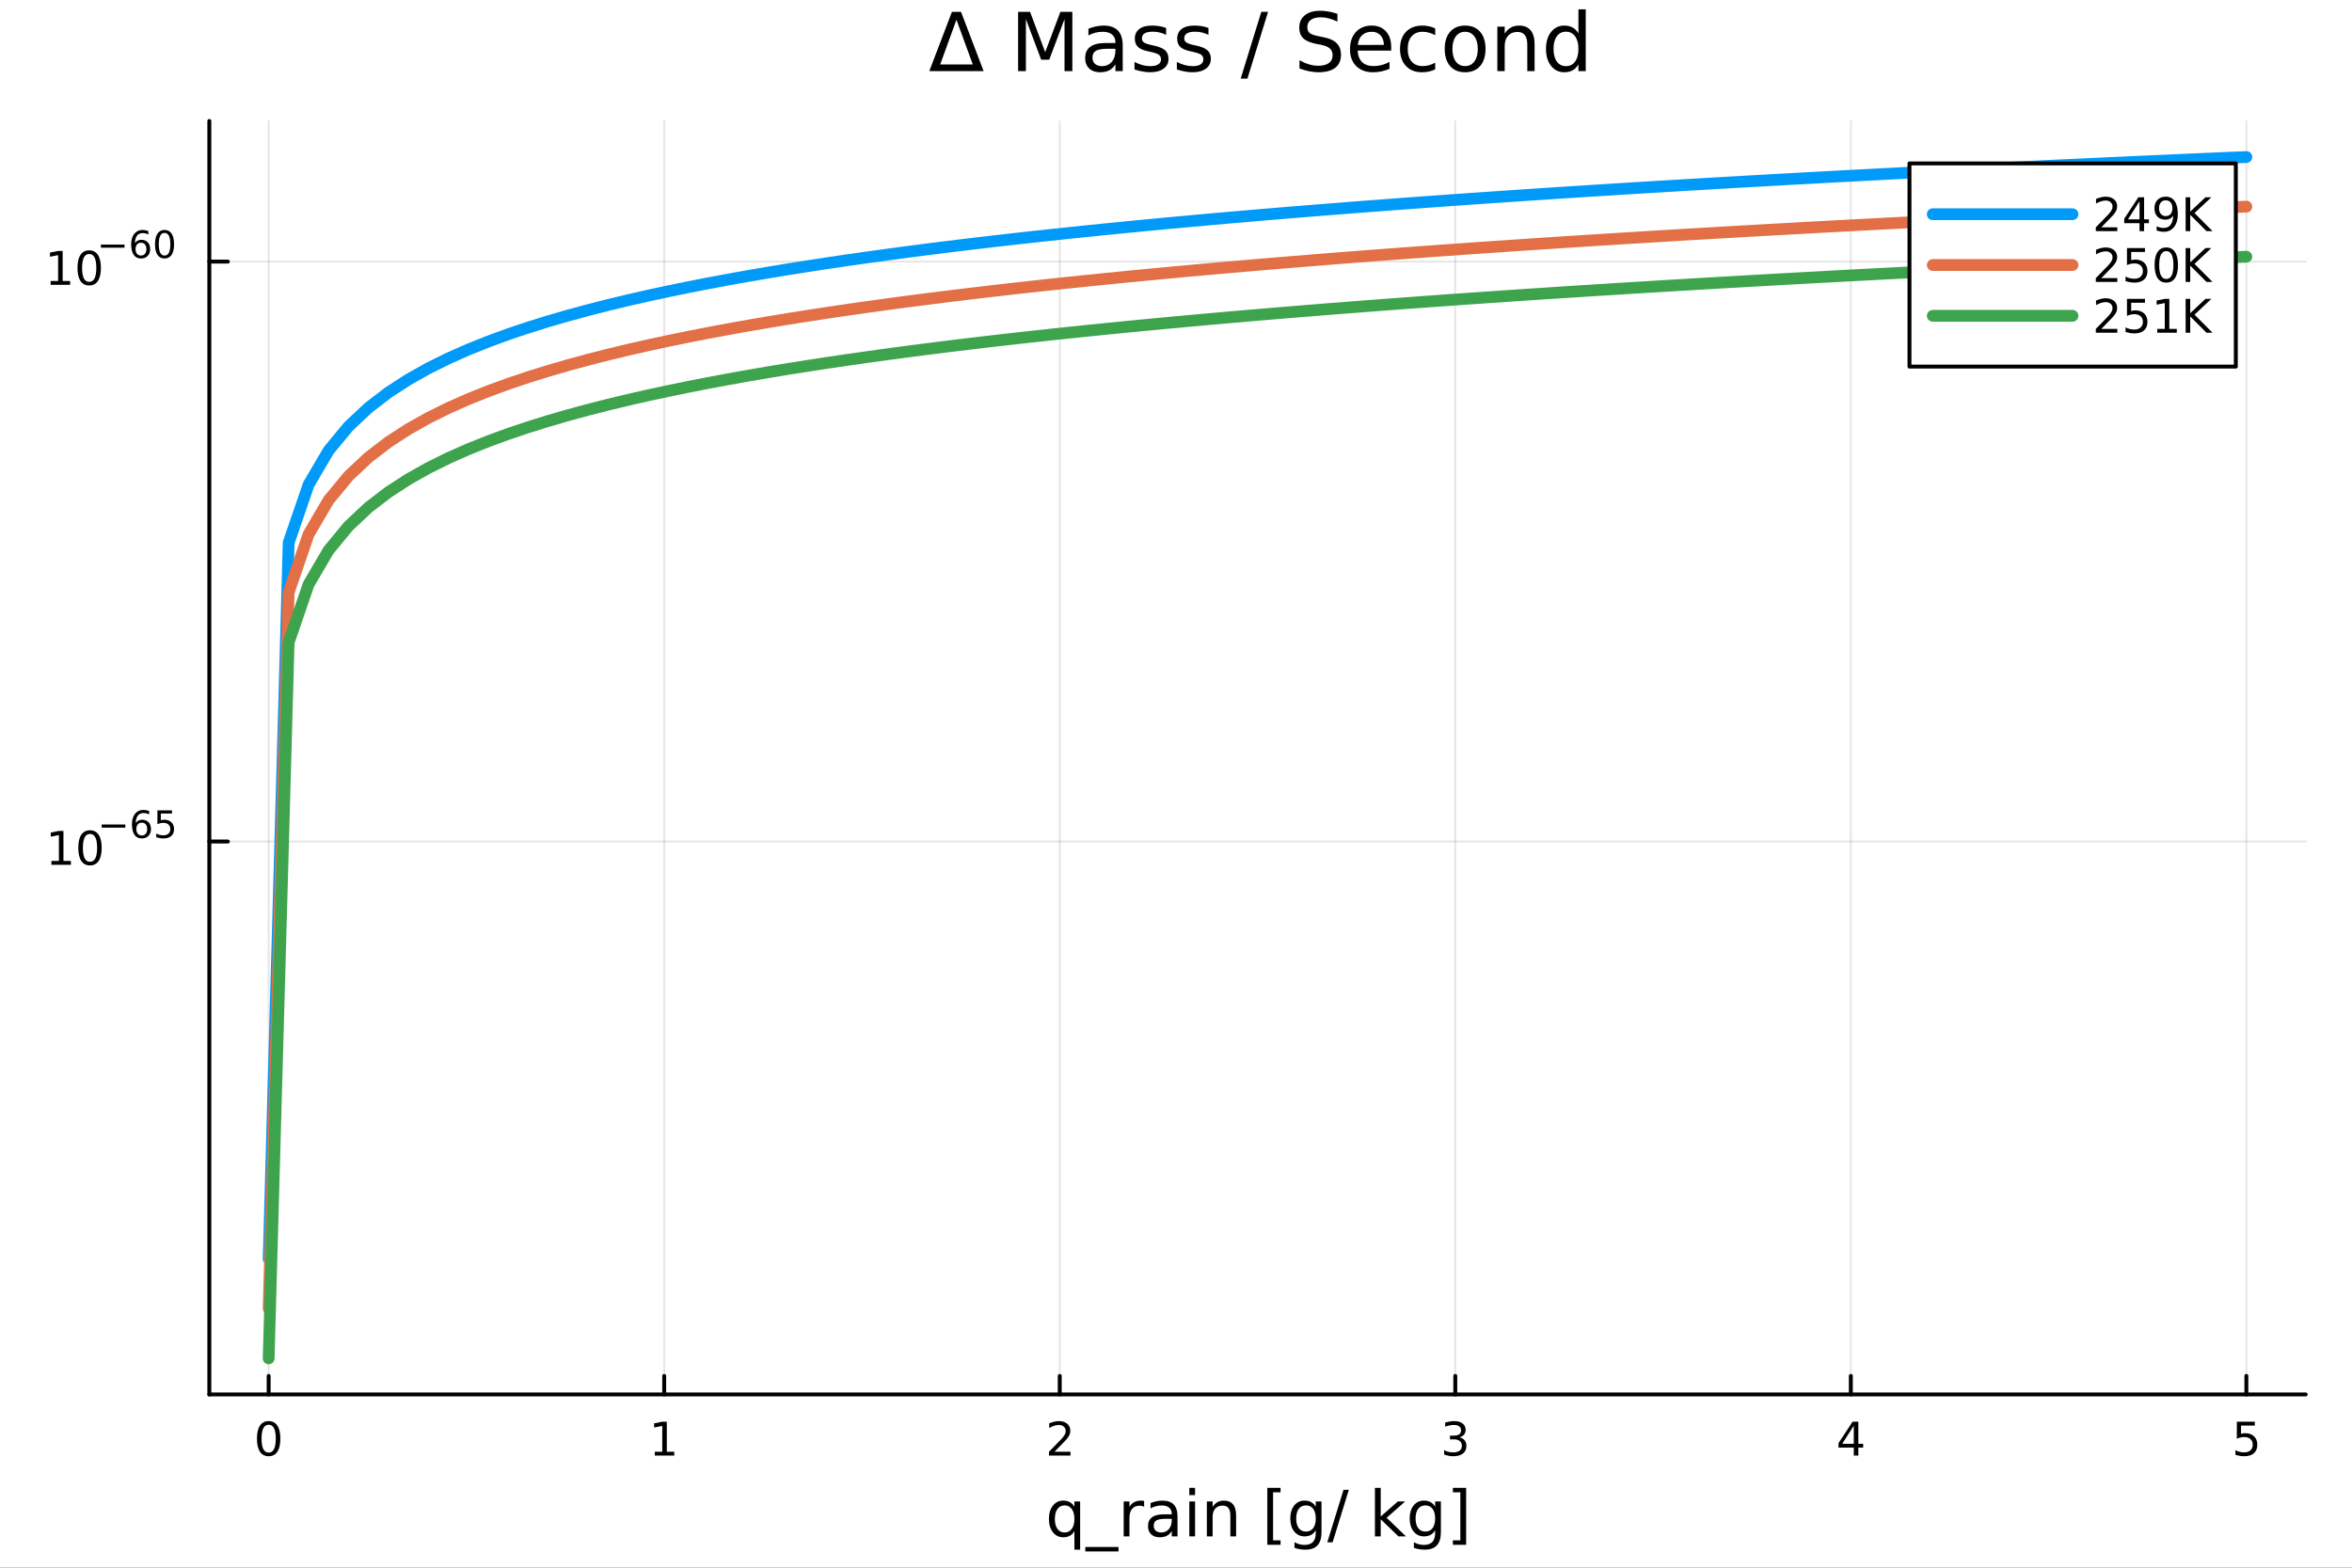 <?xml version="1.0" encoding="utf-8"?>
<svg xmlns="http://www.w3.org/2000/svg" xmlns:xlink="http://www.w3.org/1999/xlink" width="600" height="400" viewBox="0 0 2400 1600">
<rect x="0" y="0" width="2400" height="1600" fill="#333333" stroke="none"/>
<defs>
  <clipPath id="clip570">
    <rect x="0" y="0" width="2400" height="1600"/>
  </clipPath>
</defs>
<path clip-path="url(#clip570)" d="M0 1600 L2400 1600 L2400 0 L0 0  Z" fill="#ffffff" fill-rule="evenodd" fill-opacity="1"/>
<defs>
  <clipPath id="clip571">
    <rect x="480" y="0" width="1681" height="1600"/>
  </clipPath>
</defs>
<path clip-path="url(#clip570)" d="M213.607 1423.18 L2352.76 1423.18 L2352.76 123.472 L213.607 123.472  Z" fill="#ffffff" fill-rule="evenodd" fill-opacity="1"/>
<defs>
  <clipPath id="clip572">
    <rect x="213" y="123" width="2140" height="1301"/>
  </clipPath>
</defs>
<polyline clip-path="url(#clip572)" style="stroke:#000000; stroke-linecap:round; stroke-linejoin:round; stroke-width:2; stroke-opacity:0.1; fill:none" points="274.145,1423.18 274.145,123.472 "/>
<polyline clip-path="url(#clip572)" style="stroke:#000000; stroke-linecap:round; stroke-linejoin:round; stroke-width:2; stroke-opacity:0.1; fill:none" points="677.759,1423.18 677.759,123.472 "/>
<polyline clip-path="url(#clip572)" style="stroke:#000000; stroke-linecap:round; stroke-linejoin:round; stroke-width:2; stroke-opacity:0.1; fill:none" points="1081.37,1423.18 1081.37,123.472 "/>
<polyline clip-path="url(#clip572)" style="stroke:#000000; stroke-linecap:round; stroke-linejoin:round; stroke-width:2; stroke-opacity:0.1; fill:none" points="1484.99,1423.18 1484.99,123.472 "/>
<polyline clip-path="url(#clip572)" style="stroke:#000000; stroke-linecap:round; stroke-linejoin:round; stroke-width:2; stroke-opacity:0.1; fill:none" points="1888.6,1423.18 1888.6,123.472 "/>
<polyline clip-path="url(#clip572)" style="stroke:#000000; stroke-linecap:round; stroke-linejoin:round; stroke-width:2; stroke-opacity:0.1; fill:none" points="2292.21,1423.18 2292.21,123.472 "/>
<polyline clip-path="url(#clip570)" style="stroke:#000000; stroke-linecap:round; stroke-linejoin:round; stroke-width:4; stroke-opacity:1; fill:none" points="213.607,1423.18 2352.76,1423.18 "/>
<polyline clip-path="url(#clip570)" style="stroke:#000000; stroke-linecap:round; stroke-linejoin:round; stroke-width:4; stroke-opacity:1; fill:none" points="274.145,1423.18 274.145,1404.28 "/>
<polyline clip-path="url(#clip570)" style="stroke:#000000; stroke-linecap:round; stroke-linejoin:round; stroke-width:4; stroke-opacity:1; fill:none" points="677.759,1423.18 677.759,1404.28 "/>
<polyline clip-path="url(#clip570)" style="stroke:#000000; stroke-linecap:round; stroke-linejoin:round; stroke-width:4; stroke-opacity:1; fill:none" points="1081.37,1423.18 1081.37,1404.28 "/>
<polyline clip-path="url(#clip570)" style="stroke:#000000; stroke-linecap:round; stroke-linejoin:round; stroke-width:4; stroke-opacity:1; fill:none" points="1484.99,1423.18 1484.99,1404.28 "/>
<polyline clip-path="url(#clip570)" style="stroke:#000000; stroke-linecap:round; stroke-linejoin:round; stroke-width:4; stroke-opacity:1; fill:none" points="1888.6,1423.18 1888.6,1404.28 "/>
<polyline clip-path="url(#clip570)" style="stroke:#000000; stroke-linecap:round; stroke-linejoin:round; stroke-width:4; stroke-opacity:1; fill:none" points="2292.21,1423.18 2292.21,1404.28 "/>
<path clip-path="url(#clip570)" d="M274.145 1454.1 Q270.534 1454.1 268.706 1457.66 Q266.9 1461.2 266.9 1468.33 Q266.9 1475.44 268.706 1479.01 Q270.534 1482.55 274.145 1482.55 Q277.78 1482.55 279.585 1479.01 Q281.414 1475.44 281.414 1468.33 Q281.414 1461.2 279.585 1457.66 Q277.78 1454.1 274.145 1454.1 M274.145 1450.39 Q279.956 1450.39 283.011 1455 Q286.09 1459.58 286.09 1468.33 Q286.09 1477.06 283.011 1481.67 Q279.956 1486.25 274.145 1486.25 Q268.335 1486.25 265.257 1481.67 Q262.201 1477.06 262.201 1468.33 Q262.201 1459.58 265.257 1455 Q268.335 1450.39 274.145 1450.39 Z" fill="#000000" fill-rule="nonzero" fill-opacity="1" /><path clip-path="url(#clip570)" d="M668.141 1481.64 L675.78 1481.64 L675.78 1455.28 L667.47 1456.95 L667.47 1452.69 L675.734 1451.02 L680.41 1451.02 L680.41 1481.64 L688.048 1481.64 L688.048 1485.58 L668.141 1485.58 L668.141 1481.64 Z" fill="#000000" fill-rule="nonzero" fill-opacity="1" /><path clip-path="url(#clip570)" d="M1076.03 1481.64 L1092.34 1481.64 L1092.34 1485.58 L1070.4 1485.58 L1070.4 1481.64 Q1073.06 1478.89 1077.65 1474.26 Q1082.25 1469.61 1083.43 1468.27 Q1085.68 1465.74 1086.56 1464.01 Q1087.46 1462.25 1087.46 1460.56 Q1087.46 1457.8 1085.52 1456.07 Q1083.6 1454.33 1080.49 1454.33 Q1078.29 1454.33 1075.84 1455.09 Q1073.41 1455.86 1070.63 1457.41 L1070.63 1452.69 Q1073.46 1451.55 1075.91 1450.97 Q1078.36 1450.39 1080.4 1450.39 Q1085.77 1450.39 1088.97 1453.08 Q1092.16 1455.77 1092.16 1460.26 Q1092.16 1462.39 1091.35 1464.31 Q1090.56 1466.2 1088.46 1468.8 Q1087.88 1469.47 1084.78 1472.69 Q1081.67 1475.88 1076.03 1481.64 Z" fill="#000000" fill-rule="nonzero" fill-opacity="1" /><path clip-path="url(#clip570)" d="M1489.23 1466.95 Q1492.59 1467.66 1494.47 1469.93 Q1496.36 1472.2 1496.36 1475.53 Q1496.36 1480.65 1492.85 1483.45 Q1489.33 1486.25 1482.85 1486.25 Q1480.67 1486.25 1478.35 1485.81 Q1476.06 1485.39 1473.61 1484.54 L1473.61 1480.02 Q1475.55 1481.16 1477.87 1481.74 Q1480.18 1482.32 1482.71 1482.32 Q1487.1 1482.32 1489.4 1480.58 Q1491.71 1478.84 1491.71 1475.53 Q1491.71 1472.48 1489.56 1470.77 Q1487.43 1469.03 1483.61 1469.03 L1479.58 1469.03 L1479.58 1465.19 L1483.79 1465.19 Q1487.24 1465.19 1489.07 1463.82 Q1490.9 1462.43 1490.9 1459.84 Q1490.9 1457.18 1489 1455.77 Q1487.13 1454.33 1483.61 1454.33 Q1481.69 1454.33 1479.49 1454.75 Q1477.29 1455.16 1474.65 1456.04 L1474.65 1451.88 Q1477.31 1451.14 1479.63 1450.77 Q1481.97 1450.39 1484.03 1450.39 Q1489.35 1450.39 1492.45 1452.83 Q1495.55 1455.23 1495.55 1459.35 Q1495.55 1462.22 1493.91 1464.21 Q1492.27 1466.18 1489.23 1466.95 Z" fill="#000000" fill-rule="nonzero" fill-opacity="1" /><path clip-path="url(#clip570)" d="M1891.61 1455.09 L1879.8 1473.54 L1891.61 1473.54 L1891.61 1455.09 M1890.38 1451.02 L1896.26 1451.02 L1896.26 1473.54 L1901.19 1473.54 L1901.19 1477.43 L1896.26 1477.43 L1896.26 1485.58 L1891.61 1485.58 L1891.61 1477.43 L1876.01 1477.43 L1876.01 1472.92 L1890.38 1451.02 Z" fill="#000000" fill-rule="nonzero" fill-opacity="1" /><path clip-path="url(#clip570)" d="M2282.49 1451.02 L2300.85 1451.02 L2300.85 1454.96 L2286.77 1454.96 L2286.77 1463.43 Q2287.79 1463.08 2288.81 1462.92 Q2289.83 1462.73 2290.85 1462.73 Q2296.64 1462.73 2300.01 1465.9 Q2303.39 1469.08 2303.39 1474.49 Q2303.39 1480.07 2299.92 1483.17 Q2296.45 1486.25 2290.13 1486.25 Q2287.95 1486.25 2285.69 1485.88 Q2283.44 1485.51 2281.03 1484.77 L2281.03 1480.07 Q2283.12 1481.2 2285.34 1481.76 Q2287.56 1482.32 2290.04 1482.32 Q2294.04 1482.32 2296.38 1480.21 Q2298.72 1478.1 2298.72 1474.49 Q2298.72 1470.88 2296.38 1468.77 Q2294.04 1466.67 2290.04 1466.67 Q2288.16 1466.67 2286.29 1467.08 Q2284.44 1467.5 2282.49 1468.38 L2282.49 1451.02 Z" fill="#000000" fill-rule="nonzero" fill-opacity="1" /><path clip-path="url(#clip570)" d="M1076.38 1550.25 Q1076.38 1556.71 1079.02 1560.4 Q1081.69 1564.07 1086.34 1564.07 Q1090.99 1564.07 1093.66 1560.4 Q1096.33 1556.71 1096.33 1550.25 Q1096.33 1543.79 1093.66 1540.13 Q1090.99 1536.44 1086.34 1536.44 Q1081.69 1536.44 1079.02 1540.13 Q1076.38 1543.79 1076.38 1550.25 M1096.33 1562.7 Q1094.49 1565.88 1091.65 1567.44 Q1088.85 1568.97 1084.91 1568.97 Q1078.44 1568.97 1074.37 1563.81 Q1070.33 1558.65 1070.33 1550.25 Q1070.33 1541.85 1074.37 1536.69 Q1078.44 1531.54 1084.91 1531.54 Q1088.85 1531.54 1091.65 1533.1 Q1094.49 1534.62 1096.33 1537.81 L1096.33 1532.4 L1102.19 1532.4 L1102.19 1581.6 L1096.33 1581.6 L1096.33 1562.7 Z" fill="#000000" fill-rule="nonzero" fill-opacity="1" /><path clip-path="url(#clip570)" d="M1141.34 1578.87 L1141.34 1583.42 L1107.47 1583.42 L1107.47 1578.87 L1141.34 1578.87 Z" fill="#000000" fill-rule="nonzero" fill-opacity="1" /><path clip-path="url(#clip570)" d="M1167.5 1537.87 Q1166.51 1537.3 1165.34 1537.04 Q1164.19 1536.76 1162.79 1536.76 Q1157.83 1536.76 1155.15 1540 Q1152.51 1543.22 1152.51 1549.27 L1152.51 1568.04 L1146.62 1568.04 L1146.62 1532.4 L1152.51 1532.4 L1152.51 1537.93 Q1154.36 1534.69 1157.32 1533.13 Q1160.28 1531.54 1164.51 1531.54 Q1165.11 1531.54 1165.85 1531.63 Q1166.58 1531.7 1167.47 1531.85 L1167.5 1537.87 Z" fill="#000000" fill-rule="nonzero" fill-opacity="1" /><path clip-path="url(#clip570)" d="M1189.84 1550.12 Q1182.75 1550.12 1180.01 1551.75 Q1177.27 1553.37 1177.27 1557.29 Q1177.27 1560.4 1179.31 1562.25 Q1181.38 1564.07 1184.91 1564.07 Q1189.78 1564.07 1192.71 1560.63 Q1195.67 1557.16 1195.67 1551.43 L1195.67 1550.12 L1189.84 1550.12 M1201.53 1547.71 L1201.53 1568.04 L1195.67 1568.04 L1195.67 1562.63 Q1193.66 1565.88 1190.67 1567.44 Q1187.68 1568.97 1183.35 1568.97 Q1177.88 1568.97 1174.63 1565.91 Q1171.42 1562.82 1171.42 1557.67 Q1171.42 1551.65 1175.43 1548.6 Q1179.47 1545.54 1187.46 1545.54 L1195.67 1545.54 L1195.67 1544.97 Q1195.67 1540.93 1193 1538.73 Q1190.35 1536.5 1185.55 1536.5 Q1182.49 1536.5 1179.6 1537.23 Q1176.7 1537.97 1174.03 1539.43 L1174.03 1534.02 Q1177.24 1532.78 1180.26 1532.17 Q1183.29 1531.54 1186.15 1531.54 Q1193.89 1531.54 1197.71 1535.55 Q1201.53 1539.56 1201.53 1547.71 Z" fill="#000000" fill-rule="nonzero" fill-opacity="1" /><path clip-path="url(#clip570)" d="M1213.59 1532.4 L1219.45 1532.4 L1219.45 1568.04 L1213.59 1568.04 L1213.59 1532.4 M1213.59 1518.52 L1219.45 1518.52 L1219.45 1525.93 L1213.59 1525.93 L1213.59 1518.52 Z" fill="#000000" fill-rule="nonzero" fill-opacity="1" /><path clip-path="url(#clip570)" d="M1261.33 1546.53 L1261.33 1568.04 L1255.47 1568.04 L1255.47 1546.72 Q1255.47 1541.66 1253.5 1539.14 Q1251.53 1536.63 1247.58 1536.63 Q1242.84 1536.63 1240.1 1539.65 Q1237.36 1542.68 1237.36 1547.9 L1237.36 1568.04 L1231.48 1568.04 L1231.48 1532.4 L1237.36 1532.4 L1237.36 1537.93 Q1239.47 1534.72 1242.3 1533.13 Q1245.16 1531.54 1248.89 1531.54 Q1255.03 1531.54 1258.18 1535.36 Q1261.33 1539.14 1261.33 1546.53 Z" fill="#000000" fill-rule="nonzero" fill-opacity="1" /><path clip-path="url(#clip570)" d="M1293.19 1518.52 L1306.69 1518.52 L1306.69 1523.07 L1299.05 1523.07 L1299.05 1572.09 L1306.69 1572.09 L1306.69 1576.64 L1293.19 1576.64 L1293.19 1518.52 Z" fill="#000000" fill-rule="nonzero" fill-opacity="1" /><path clip-path="url(#clip570)" d="M1342.62 1549.81 Q1342.62 1543.44 1339.98 1539.94 Q1337.37 1536.44 1332.63 1536.44 Q1327.92 1536.44 1325.27 1539.94 Q1322.66 1543.44 1322.66 1549.81 Q1322.66 1556.14 1325.27 1559.64 Q1327.92 1563.14 1332.63 1563.14 Q1337.37 1563.14 1339.98 1559.64 Q1342.62 1556.14 1342.62 1549.81 M1348.48 1563.62 Q1348.48 1572.72 1344.44 1577.15 Q1340.39 1581.6 1332.05 1581.6 Q1328.97 1581.6 1326.23 1581.13 Q1323.49 1580.68 1320.91 1579.72 L1320.91 1574.03 Q1323.49 1575.43 1326.01 1576.1 Q1328.52 1576.76 1331.13 1576.76 Q1336.89 1576.76 1339.76 1573.74 Q1342.62 1570.75 1342.62 1564.67 L1342.62 1561.77 Q1340.81 1564.92 1337.97 1566.48 Q1335.14 1568.04 1331.2 1568.04 Q1324.64 1568.04 1320.63 1563.05 Q1316.62 1558.05 1316.62 1549.81 Q1316.62 1541.53 1320.63 1536.53 Q1324.64 1531.54 1331.2 1531.54 Q1335.14 1531.54 1337.97 1533.1 Q1340.81 1534.66 1342.62 1537.81 L1342.62 1532.4 L1348.48 1532.4 L1348.48 1563.62 Z" fill="#000000" fill-rule="nonzero" fill-opacity="1" /><path clip-path="url(#clip570)" d="M1370.95 1520.52 L1376.36 1520.52 L1359.81 1574.09 L1354.4 1574.09 L1370.95 1520.52 Z" fill="#000000" fill-rule="nonzero" fill-opacity="1" /><path clip-path="url(#clip570)" d="M1403 1518.52 L1408.89 1518.52 L1408.89 1547.77 L1426.36 1532.4 L1433.84 1532.4 L1414.94 1549.07 L1434.64 1568.04 L1427 1568.04 L1408.89 1550.63 L1408.89 1568.04 L1403 1568.04 L1403 1518.52 Z" fill="#000000" fill-rule="nonzero" fill-opacity="1" /><path clip-path="url(#clip570)" d="M1464.43 1549.81 Q1464.43 1543.44 1461.79 1539.94 Q1459.18 1536.44 1454.44 1536.44 Q1449.72 1536.44 1447.08 1539.94 Q1444.47 1543.44 1444.47 1549.81 Q1444.47 1556.14 1447.08 1559.64 Q1449.72 1563.14 1454.44 1563.14 Q1459.18 1563.14 1461.79 1559.64 Q1464.43 1556.14 1464.43 1549.81 M1470.29 1563.62 Q1470.29 1572.72 1466.24 1577.15 Q1462.2 1581.6 1453.86 1581.6 Q1450.77 1581.6 1448.04 1581.13 Q1445.3 1580.68 1442.72 1579.72 L1442.72 1574.03 Q1445.3 1575.43 1447.81 1576.1 Q1450.33 1576.76 1452.94 1576.76 Q1458.7 1576.76 1461.56 1573.74 Q1464.43 1570.75 1464.43 1564.67 L1464.43 1561.77 Q1462.62 1564.92 1459.78 1566.48 Q1456.95 1568.04 1453 1568.04 Q1446.45 1568.04 1442.44 1563.05 Q1438.43 1558.05 1438.43 1549.81 Q1438.43 1541.53 1442.44 1536.53 Q1446.45 1531.54 1453 1531.54 Q1456.95 1531.54 1459.78 1533.1 Q1462.62 1534.66 1464.43 1537.81 L1464.43 1532.4 L1470.29 1532.4 L1470.29 1563.62 Z" fill="#000000" fill-rule="nonzero" fill-opacity="1" /><path clip-path="url(#clip570)" d="M1496.04 1518.52 L1496.04 1576.64 L1482.54 1576.64 L1482.54 1572.09 L1490.15 1572.09 L1490.15 1523.07 L1482.54 1523.07 L1482.54 1518.52 L1496.04 1518.52 Z" fill="#000000" fill-rule="nonzero" fill-opacity="1" /><polyline clip-path="url(#clip572)" style="stroke:#000000; stroke-linecap:round; stroke-linejoin:round; stroke-width:2; stroke-opacity:0.1; fill:none" points="213.607,858.864 2352.76,858.864 "/>
<polyline clip-path="url(#clip572)" style="stroke:#000000; stroke-linecap:round; stroke-linejoin:round; stroke-width:2; stroke-opacity:0.1; fill:none" points="213.607,266.966 2352.76,266.966 "/>
<polyline clip-path="url(#clip570)" style="stroke:#000000; stroke-linecap:round; stroke-linejoin:round; stroke-width:4; stroke-opacity:1; fill:none" points="213.607,1423.18 213.607,123.472 "/>
<polyline clip-path="url(#clip570)" style="stroke:#000000; stroke-linecap:round; stroke-linejoin:round; stroke-width:4; stroke-opacity:1; fill:none" points="213.607,858.864 232.505,858.864 "/>
<polyline clip-path="url(#clip570)" style="stroke:#000000; stroke-linecap:round; stroke-linejoin:round; stroke-width:4; stroke-opacity:1; fill:none" points="213.607,266.966 232.505,266.966 "/>
<path clip-path="url(#clip570)" d="M52.472 878.656 L60.111 878.656 L60.111 852.291 L51.801 853.958 L51.801 849.698 L60.065 848.032 L64.741 848.032 L64.741 878.656 L72.379 878.656 L72.379 882.592 L52.472 882.592 L52.472 878.656 Z" fill="#000000" fill-rule="nonzero" fill-opacity="1" /><path clip-path="url(#clip570)" d="M91.824 851.11 Q88.213 851.11 86.384 854.675 Q84.579 858.217 84.579 865.346 Q84.579 872.453 86.384 876.018 Q88.213 879.559 91.824 879.559 Q95.458 879.559 97.264 876.018 Q99.092 872.453 99.092 865.346 Q99.092 858.217 97.264 854.675 Q95.458 851.11 91.824 851.11 M91.824 847.407 Q97.634 847.407 100.689 852.013 Q103.768 856.596 103.768 865.346 Q103.768 874.073 100.689 878.68 Q97.634 883.263 91.824 883.263 Q86.014 883.263 82.935 878.68 Q79.879 874.073 79.879 865.346 Q79.879 856.596 82.935 852.013 Q86.014 847.407 91.824 847.407 Z" fill="#000000" fill-rule="nonzero" fill-opacity="1" /><path clip-path="url(#clip570)" d="M103.768 841.508 L127.88 841.508 L127.88 844.705 L103.768 844.705 L103.768 841.508 Z" fill="#000000" fill-rule="nonzero" fill-opacity="1" /><path clip-path="url(#clip570)" d="M144.675 839.627 Q142.117 839.627 140.613 841.376 Q139.127 843.125 139.127 846.172 Q139.127 849.2 140.613 850.968 Q142.117 852.717 144.675 852.717 Q147.233 852.717 148.719 850.968 Q150.223 849.2 150.223 846.172 Q150.223 843.125 148.719 841.376 Q147.233 839.627 144.675 839.627 M152.217 827.722 L152.217 831.183 Q150.788 830.505 149.321 830.148 Q147.872 829.791 146.443 829.791 Q142.681 829.791 140.688 832.33 Q138.713 834.869 138.431 840.003 Q139.541 838.367 141.214 837.502 Q142.888 836.618 144.901 836.618 Q149.133 836.618 151.578 839.195 Q154.041 841.753 154.041 846.172 Q154.041 850.498 151.483 853.112 Q148.926 855.727 144.675 855.727 Q139.804 855.727 137.227 852.003 Q134.651 848.26 134.651 841.169 Q134.651 834.512 137.81 830.562 Q140.97 826.593 146.293 826.593 Q147.722 826.593 149.17 826.876 Q150.637 827.158 152.217 827.722 Z" fill="#000000" fill-rule="nonzero" fill-opacity="1" /><path clip-path="url(#clip570)" d="M160.624 827.101 L175.539 827.101 L175.539 830.299 L164.103 830.299 L164.103 837.182 Q164.931 836.9 165.759 836.768 Q166.586 836.618 167.414 836.618 Q172.116 836.618 174.862 839.195 Q177.607 841.771 177.607 846.172 Q177.607 850.705 174.786 853.225 Q171.965 855.727 166.831 855.727 Q165.063 855.727 163.22 855.426 Q161.395 855.125 159.439 854.523 L159.439 850.705 Q161.132 851.627 162.937 852.078 Q164.743 852.529 166.755 852.529 Q170.009 852.529 171.909 850.818 Q173.808 849.106 173.808 846.172 Q173.808 843.238 171.909 841.527 Q170.009 839.815 166.755 839.815 Q165.232 839.815 163.709 840.154 Q162.204 840.492 160.624 841.207 L160.624 827.101 Z" fill="#000000" fill-rule="nonzero" fill-opacity="1" /><path clip-path="url(#clip570)" d="M51.663 286.758 L59.302 286.758 L59.302 260.393 L50.992 262.059 L50.992 257.8 L59.256 256.134 L63.932 256.134 L63.932 286.758 L71.571 286.758 L71.571 290.694 L51.663 290.694 L51.663 286.758 Z" fill="#000000" fill-rule="nonzero" fill-opacity="1" /><path clip-path="url(#clip570)" d="M91.015 259.212 Q87.404 259.212 85.575 262.777 Q83.77 266.319 83.77 273.448 Q83.77 280.555 85.575 284.12 Q87.404 287.661 91.015 287.661 Q94.649 287.661 96.455 284.12 Q98.284 280.555 98.284 273.448 Q98.284 266.319 96.455 262.777 Q94.649 259.212 91.015 259.212 M91.015 255.509 Q96.825 255.509 99.881 260.115 Q102.959 264.698 102.959 273.448 Q102.959 282.175 99.881 286.782 Q96.825 291.365 91.015 291.365 Q85.205 291.365 82.126 286.782 Q79.071 282.175 79.071 273.448 Q79.071 264.698 82.126 260.115 Q85.205 255.509 91.015 255.509 Z" fill="#000000" fill-rule="nonzero" fill-opacity="1" /><path clip-path="url(#clip570)" d="M102.959 249.61 L127.071 249.61 L127.071 252.807 L102.959 252.807 L102.959 249.61 Z" fill="#000000" fill-rule="nonzero" fill-opacity="1" /><path clip-path="url(#clip570)" d="M143.866 247.729 Q141.308 247.729 139.804 249.478 Q138.318 251.227 138.318 254.274 Q138.318 257.302 139.804 259.07 Q141.308 260.819 143.866 260.819 Q146.424 260.819 147.91 259.07 Q149.415 257.302 149.415 254.274 Q149.415 251.227 147.91 249.478 Q146.424 247.729 143.866 247.729 M151.408 235.824 L151.408 239.284 Q149.979 238.607 148.512 238.25 Q147.064 237.893 145.634 237.893 Q141.873 237.893 139.879 240.432 Q137.904 242.971 137.622 248.105 Q138.732 246.469 140.406 245.604 Q142.08 244.72 144.092 244.72 Q148.324 244.72 150.769 247.297 Q153.233 249.854 153.233 254.274 Q153.233 258.6 150.675 261.214 Q148.117 263.829 143.866 263.829 Q138.995 263.829 136.418 260.105 Q133.842 256.362 133.842 249.271 Q133.842 242.613 137.002 238.664 Q140.161 234.695 145.484 234.695 Q146.913 234.695 148.361 234.977 Q149.828 235.26 151.408 235.824 Z" fill="#000000" fill-rule="nonzero" fill-opacity="1" /><path clip-path="url(#clip570)" d="M167.903 237.705 Q164.969 237.705 163.483 240.601 Q162.016 243.479 162.016 249.271 Q162.016 255.045 163.483 257.942 Q164.969 260.819 167.903 260.819 Q170.855 260.819 172.322 257.942 Q173.808 255.045 173.808 249.271 Q173.808 243.479 172.322 240.601 Q170.855 237.705 167.903 237.705 M167.903 234.695 Q172.623 234.695 175.106 238.438 Q177.607 242.162 177.607 249.271 Q177.607 256.362 175.106 260.105 Q172.623 263.829 167.903 263.829 Q163.182 263.829 160.68 260.105 Q158.198 256.362 158.198 249.271 Q158.198 242.162 160.68 238.438 Q163.182 234.695 167.903 234.695 Z" fill="#000000" fill-rule="nonzero" fill-opacity="1" /><path clip-path="url(#clip570)" d="M975.981 20.157 L959.373 65.77 L992.631 65.77 L975.981 20.157 M948.273 72.576 L971.363 12.096 L980.64 12.096 L1003.69 72.576 L948.273 72.576 Z" fill="#000000" fill-rule="nonzero" fill-opacity="1" /><path clip-path="url(#clip570)" d="M1038.89 12.096 L1051.09 12.096 L1066.52 53.253 L1082.03 12.096 L1094.23 12.096 L1094.23 72.576 L1086.25 72.576 L1086.25 19.469 L1070.65 60.95 L1062.43 60.95 L1046.83 19.469 L1046.83 72.576 L1038.89 72.576 L1038.89 12.096 Z" fill="#000000" fill-rule="nonzero" fill-opacity="1" /><path clip-path="url(#clip570)" d="M1130.77 49.769 Q1121.73 49.769 1118.25 51.835 Q1114.77 53.901 1114.77 58.884 Q1114.77 62.854 1117.36 65.203 Q1119.99 67.512 1124.49 67.512 Q1130.69 67.512 1134.41 63.137 Q1138.18 58.722 1138.18 51.43 L1138.18 49.769 L1130.77 49.769 M1145.63 46.691 L1145.63 72.576 L1138.18 72.576 L1138.18 65.689 Q1135.63 69.821 1131.82 71.806 Q1128.01 73.751 1122.5 73.751 Q1115.54 73.751 1111.4 69.862 Q1107.31 65.933 1107.31 59.37 Q1107.31 51.714 1112.42 47.825 Q1117.56 43.936 1127.73 43.936 L1138.18 43.936 L1138.18 43.207 Q1138.18 38.062 1134.78 35.267 Q1131.41 32.431 1125.3 32.431 Q1121.41 32.431 1117.72 33.363 Q1114.04 34.295 1110.63 36.158 L1110.63 29.272 Q1114.72 27.692 1118.57 26.922 Q1122.42 26.112 1126.07 26.112 Q1135.91 26.112 1140.77 31.216 Q1145.63 36.32 1145.63 46.691 Z" fill="#000000" fill-rule="nonzero" fill-opacity="1" /><path clip-path="url(#clip570)" d="M1189.91 28.543 L1189.91 35.591 Q1186.75 33.971 1183.35 33.161 Q1179.94 32.35 1176.3 32.35 Q1170.75 32.35 1167.95 34.052 Q1165.2 35.753 1165.2 39.156 Q1165.2 41.749 1167.18 43.248 Q1169.17 44.706 1175.16 46.043 L1177.72 46.61 Q1185.66 48.311 1188.98 51.43 Q1192.34 54.509 1192.34 60.059 Q1192.34 66.378 1187.32 70.064 Q1182.33 73.751 1173.58 73.751 Q1169.94 73.751 1165.97 73.022 Q1162.04 72.333 1157.66 70.915 L1157.66 63.218 Q1161.8 65.365 1165.81 66.459 Q1169.82 67.512 1173.75 67.512 Q1179.01 67.512 1181.85 65.73 Q1184.68 63.907 1184.68 60.626 Q1184.68 57.588 1182.62 55.967 Q1180.59 54.347 1173.67 52.848 L1171.07 52.24 Q1164.15 50.782 1161.07 47.785 Q1157.99 44.746 1157.99 39.48 Q1157.99 33.08 1162.53 29.596 Q1167.06 26.112 1175.41 26.112 Q1179.54 26.112 1183.19 26.72 Q1186.83 27.327 1189.91 28.543 Z" fill="#000000" fill-rule="nonzero" fill-opacity="1" /><path clip-path="url(#clip570)" d="M1233.13 28.543 L1233.13 35.591 Q1229.97 33.971 1226.57 33.161 Q1223.17 32.35 1219.52 32.35 Q1213.97 32.35 1211.18 34.052 Q1208.42 35.753 1208.42 39.156 Q1208.42 41.749 1210.41 43.248 Q1212.39 44.706 1218.39 46.043 L1220.94 46.61 Q1228.88 48.311 1232.2 51.43 Q1235.56 54.509 1235.56 60.059 Q1235.56 66.378 1230.54 70.064 Q1225.56 73.751 1216.81 73.751 Q1213.16 73.751 1209.19 73.022 Q1205.26 72.333 1200.89 70.915 L1200.89 63.218 Q1205.02 65.365 1209.03 66.459 Q1213.04 67.512 1216.97 67.512 Q1222.24 67.512 1225.07 65.73 Q1227.91 63.907 1227.91 60.626 Q1227.91 57.588 1225.84 55.967 Q1223.82 54.347 1216.89 52.848 L1214.3 52.24 Q1207.37 50.782 1204.29 47.785 Q1201.21 44.746 1201.21 39.48 Q1201.21 33.08 1205.75 29.596 Q1210.29 26.112 1218.63 26.112 Q1222.76 26.112 1226.41 26.72 Q1230.05 27.327 1233.13 28.543 Z" fill="#000000" fill-rule="nonzero" fill-opacity="1" /><path clip-path="url(#clip570)" d="M1287.05 12.096 L1293.94 12.096 L1272.87 80.273 L1265.99 80.273 L1287.05 12.096 Z" fill="#000000" fill-rule="nonzero" fill-opacity="1" /><path clip-path="url(#clip570)" d="M1364.71 14.081 L1364.71 22.061 Q1360.05 19.833 1355.92 18.739 Q1351.78 17.646 1347.94 17.646 Q1341.25 17.646 1337.61 20.238 Q1334 22.831 1334 27.611 Q1334 31.621 1336.39 33.687 Q1338.82 35.713 1345.55 36.969 L1350.49 37.981 Q1359.64 39.723 1363.98 44.139 Q1368.35 48.514 1368.35 55.886 Q1368.35 64.677 1362.44 69.214 Q1356.56 73.751 1345.18 73.751 Q1340.89 73.751 1336.03 72.778 Q1331.21 71.806 1326.02 69.902 L1326.02 61.477 Q1331 64.272 1335.78 65.689 Q1340.56 67.107 1345.18 67.107 Q1352.19 67.107 1356 64.353 Q1359.8 61.598 1359.8 56.494 Q1359.8 52.038 1357.05 49.526 Q1354.34 47.015 1348.1 45.759 L1343.11 44.787 Q1333.96 42.964 1329.87 39.075 Q1325.78 35.186 1325.78 28.259 Q1325.78 20.238 1331.41 15.62 Q1337.08 11.002 1347 11.002 Q1351.26 11.002 1355.67 11.772 Q1360.09 12.542 1364.71 14.081 Z" fill="#000000" fill-rule="nonzero" fill-opacity="1" /><path clip-path="url(#clip570)" d="M1419.6 48.028 L1419.6 51.673 L1385.33 51.673 Q1385.81 59.37 1389.94 63.421 Q1394.12 67.431 1401.53 67.431 Q1405.82 67.431 1409.83 66.378 Q1413.88 65.325 1417.85 63.218 L1417.85 70.267 Q1413.84 71.968 1409.63 72.86 Q1405.42 73.751 1401.08 73.751 Q1390.23 73.751 1383.87 67.431 Q1377.55 61.112 1377.55 50.337 Q1377.55 39.197 1383.54 32.675 Q1389.58 26.112 1399.79 26.112 Q1408.94 26.112 1414.25 32.026 Q1419.6 37.9 1419.6 48.028 M1412.14 45.84 Q1412.06 39.723 1408.7 36.077 Q1405.38 32.431 1399.87 32.431 Q1393.63 32.431 1389.86 35.956 Q1386.14 39.48 1385.57 45.88 L1412.14 45.84 Z" fill="#000000" fill-rule="nonzero" fill-opacity="1" /><path clip-path="url(#clip570)" d="M1464.48 28.948 L1464.48 35.915 Q1461.32 34.173 1458.12 33.323 Q1454.96 32.431 1451.72 32.431 Q1444.47 32.431 1440.46 37.05 Q1436.45 41.627 1436.45 49.931 Q1436.45 58.236 1440.46 62.854 Q1444.47 67.431 1451.72 67.431 Q1454.96 67.431 1458.12 66.581 Q1461.32 65.689 1464.48 63.948 L1464.48 70.834 Q1461.36 72.292 1458 73.022 Q1454.68 73.751 1450.91 73.751 Q1440.66 73.751 1434.62 67.31 Q1428.59 60.869 1428.59 49.931 Q1428.59 38.832 1434.67 32.472 Q1440.78 26.112 1451.4 26.112 Q1454.84 26.112 1458.12 26.841 Q1461.4 27.53 1464.48 28.948 Z" fill="#000000" fill-rule="nonzero" fill-opacity="1" /><path clip-path="url(#clip570)" d="M1495.02 32.431 Q1489.03 32.431 1485.54 37.131 Q1482.06 41.789 1482.06 49.931 Q1482.06 58.074 1485.5 62.773 Q1488.99 67.431 1495.02 67.431 Q1500.98 67.431 1504.46 62.732 Q1507.95 58.033 1507.95 49.931 Q1507.95 41.87 1504.46 37.171 Q1500.98 32.431 1495.02 32.431 M1495.02 26.112 Q1504.75 26.112 1510.3 32.431 Q1515.85 38.751 1515.85 49.931 Q1515.85 61.071 1510.3 67.431 Q1504.75 73.751 1495.02 73.751 Q1485.26 73.751 1479.71 67.431 Q1474.2 61.071 1474.2 49.931 Q1474.2 38.751 1479.71 32.431 Q1485.26 26.112 1495.02 26.112 Z" fill="#000000" fill-rule="nonzero" fill-opacity="1" /><path clip-path="url(#clip570)" d="M1565.91 45.192 L1565.91 72.576 L1558.46 72.576 L1558.46 45.435 Q1558.46 38.994 1555.95 35.794 Q1553.44 32.594 1548.41 32.594 Q1542.38 32.594 1538.9 36.442 Q1535.41 40.29 1535.41 46.934 L1535.41 72.576 L1527.92 72.576 L1527.92 27.206 L1535.41 27.206 L1535.41 34.254 Q1538.08 30.163 1541.69 28.138 Q1545.34 26.112 1550.08 26.112 Q1557.89 26.112 1561.9 30.973 Q1565.91 35.794 1565.91 45.192 Z" fill="#000000" fill-rule="nonzero" fill-opacity="1" /><path clip-path="url(#clip570)" d="M1610.64 34.092 L1610.64 9.544 L1618.09 9.544 L1618.09 72.576 L1610.64 72.576 L1610.64 65.77 Q1608.29 69.821 1604.68 71.806 Q1601.12 73.751 1596.09 73.751 Q1587.87 73.751 1582.69 67.188 Q1577.54 60.626 1577.54 49.931 Q1577.54 39.237 1582.69 32.675 Q1587.87 26.112 1596.09 26.112 Q1601.12 26.112 1604.68 28.097 Q1608.29 30.041 1610.64 34.092 M1585.24 49.931 Q1585.24 58.155 1588.6 62.854 Q1592 67.512 1597.92 67.512 Q1603.83 67.512 1607.23 62.854 Q1610.64 58.155 1610.64 49.931 Q1610.64 41.708 1607.23 37.05 Q1603.83 32.35 1597.92 32.35 Q1592 32.35 1588.6 37.05 Q1585.24 41.708 1585.24 49.931 Z" fill="#000000" fill-rule="nonzero" fill-opacity="1" /><polyline clip-path="url(#clip572)" style="stroke:#009af9; stroke-linecap:round; stroke-linejoin:round; stroke-width:12; stroke-opacity:1; fill:none" points="274.149,1284.66 294.534,553.977 314.918,494.593 335.303,459.853 355.687,435.204 376.072,416.084 396.456,400.462 416.841,387.254 437.225,375.813 457.61,365.721 477.994,356.693 498.379,348.526 518.763,341.071 539.148,334.212 559.532,327.862 579.917,321.951 600.301,316.421 620.686,311.226 641.07,306.329 661.455,301.696 681.839,297.301 702.224,293.12 722.608,289.134 742.993,285.325 763.377,281.679 783.762,278.181 804.146,274.82 824.531,271.586 844.915,268.47 865.3,265.463 885.684,262.558 906.069,259.749 926.453,257.028 946.838,254.392 967.222,251.834 987.607,249.35 1007.99,246.936 1028.38,244.588 1048.76,242.303 1069.14,240.078 1089.53,237.908 1109.91,235.792 1130.3,233.728 1150.68,231.711 1171.07,229.741 1191.45,227.816 1211.84,225.933 1232.22,224.09 1252.6,222.286 1272.99,220.519 1293.37,218.788 1313.76,217.091 1334.14,215.427 1354.53,213.795 1374.91,212.194 1395.3,210.621 1415.68,209.077 1436.07,207.561 1456.45,206.071 1476.83,204.606 1497.22,203.166 1517.6,201.749 1537.99,200.356 1558.37,198.985 1578.76,197.636 1599.14,196.307 1619.53,194.999 1639.91,193.71 1660.29,192.441 1680.68,191.19 1701.06,189.957 1721.45,188.742 1741.83,187.543 1762.22,186.361 1782.6,185.196 1802.99,184.045 1823.37,182.91 1843.76,181.79 1864.14,180.685 1884.52,179.593 1904.91,178.515 1925.29,177.451 1945.68,176.4 1966.06,175.361 1986.45,174.335 2006.83,173.321 2027.22,172.319 2047.6,171.328 2067.98,170.349 2088.37,169.38 2108.75,168.423 2129.14,167.476 2149.52,166.54 2169.91,165.613 2190.29,164.697 2210.68,163.79 2231.06,162.893 2251.44,162.005 2271.83,161.126 2292.21,160.256 "/>
<polyline clip-path="url(#clip572)" style="stroke:#e26f46; stroke-linecap:round; stroke-linejoin:round; stroke-width:12; stroke-opacity:1; fill:none" points="274.149,1335.29 294.534,604.612 314.918,545.227 335.303,510.488 355.687,485.839 376.072,466.719 396.456,451.097 416.841,437.889 437.225,426.448 457.61,416.356 477.994,407.328 498.379,399.161 518.763,391.706 539.148,384.847 559.532,378.497 579.917,372.586 600.301,367.056 620.686,361.861 641.07,356.964 661.455,352.331 681.839,347.936 702.224,343.755 722.608,339.769 742.993,335.96 763.377,332.314 783.762,328.816 804.146,325.455 824.531,322.221 844.915,319.105 865.3,316.098 885.684,313.193 906.069,310.384 926.453,307.663 946.838,305.027 967.222,302.469 987.607,299.985 1007.99,297.571 1028.38,295.223 1048.76,292.938 1069.14,290.713 1089.53,288.543 1109.91,286.427 1130.3,284.363 1150.68,282.346 1171.07,280.376 1191.45,278.451 1211.84,276.568 1232.22,274.725 1252.6,272.921 1272.99,271.154 1293.37,269.423 1313.76,267.726 1334.14,266.062 1354.53,264.43 1374.91,262.829 1395.3,261.256 1415.68,259.712 1436.07,258.196 1456.45,256.706 1476.83,255.241 1497.22,253.801 1517.6,252.384 1537.99,250.991 1558.37,249.62 1578.76,248.271 1599.14,246.942 1619.53,245.634 1639.91,244.345 1660.29,243.076 1680.68,241.825 1701.06,240.592 1721.45,239.377 1741.83,238.178 1762.22,236.996 1782.6,235.831 1802.99,234.68 1823.37,233.545 1843.76,232.425 1864.14,231.32 1884.52,230.228 1904.91,229.15 1925.29,228.086 1945.68,227.035 1966.06,225.996 1986.45,224.97 2006.83,223.956 2027.22,222.954 2047.6,221.963 2067.98,220.984 2088.37,220.015 2108.75,219.058 2129.14,218.111 2149.52,217.175 2169.91,216.248 2190.29,215.332 2210.68,214.425 2231.06,213.528 2251.44,212.64 2271.83,211.761 2292.21,210.891 "/>
<polyline clip-path="url(#clip572)" style="stroke:#3da44d; stroke-linecap:round; stroke-linejoin:round; stroke-width:12; stroke-opacity:1; fill:none" points="274.149,1386.4 294.534,655.713 314.918,596.329 335.303,561.589 355.687,536.94 376.072,517.821 396.456,502.199 416.841,488.991 437.225,477.549 457.61,467.457 477.994,458.429 498.379,450.263 518.763,442.807 539.148,435.949 559.532,429.599 579.917,423.687 600.301,418.157 620.686,412.962 641.07,408.065 661.455,403.432 681.839,399.037 702.224,394.856 722.608,390.87 742.993,387.061 763.377,383.415 783.762,379.917 804.146,376.556 824.531,373.322 844.915,370.206 865.3,367.199 885.684,364.295 906.069,361.485 926.453,358.765 946.838,356.128 967.222,353.57 987.607,351.086 1007.99,348.672 1028.38,346.325 1048.76,344.04 1069.14,341.814 1089.53,339.644 1109.91,337.529 1130.3,335.464 1150.68,333.448 1171.07,331.478 1191.45,329.552 1211.84,327.669 1232.22,325.826 1252.6,324.022 1272.99,322.255 1293.37,320.524 1313.76,318.827 1334.14,317.164 1354.53,315.531 1374.91,313.93 1395.3,312.358 1415.68,310.814 1436.07,309.297 1456.45,307.807 1476.83,306.342 1497.22,304.902 1517.6,303.486 1537.99,302.092 1558.37,300.721 1578.76,299.372 1599.14,298.043 1619.53,296.735 1639.91,295.447 1660.29,294.177 1680.68,292.926 1701.06,291.693 1721.45,290.478 1741.83,289.28 1762.22,288.098 1782.6,286.932 1802.99,285.782 1823.37,284.647 1843.76,283.527 1864.14,282.421 1884.52,281.329 1904.91,280.252 1925.29,279.187 1945.68,278.136 1966.06,277.097 1986.45,276.071 2006.83,275.057 2027.22,274.055 2047.6,273.064 2067.98,272.085 2088.37,271.117 2108.75,270.159 2129.14,269.212 2149.52,268.276 2169.91,267.35 2190.29,266.433 2210.68,265.526 2231.06,264.629 2251.44,263.741 2271.83,262.862 2292.21,261.993 "/>
<path clip-path="url(#clip570)" d="M1948.44 374.156 L2281.45 374.156 L2281.45 166.796 L1948.44 166.796  Z" fill="#ffffff" fill-rule="evenodd" fill-opacity="1"/>
<polyline clip-path="url(#clip570)" style="stroke:#000000; stroke-linecap:round; stroke-linejoin:round; stroke-width:4; stroke-opacity:1; fill:none" points="1948.44,374.156 2281.45,374.156 2281.45,166.796 1948.44,166.796 1948.44,374.156 "/>
<polyline clip-path="url(#clip570)" style="stroke:#009af9; stroke-linecap:round; stroke-linejoin:round; stroke-width:12; stroke-opacity:1; fill:none" points="1972.21,218.636 2114.82,218.636 "/>
<path clip-path="url(#clip570)" d="M2144.21 231.981 L2160.53 231.981 L2160.53 235.916 L2138.59 235.916 L2138.59 231.981 Q2141.25 229.226 2145.83 224.596 Q2150.44 219.944 2151.62 218.601 Q2153.86 216.078 2154.74 214.342 Q2155.65 212.583 2155.65 210.893 Q2155.65 208.138 2153.7 206.402 Q2151.78 204.666 2148.68 204.666 Q2146.48 204.666 2144.03 205.43 Q2141.6 206.194 2138.82 207.745 L2138.82 203.022 Q2141.64 201.888 2144.1 201.309 Q2146.55 200.731 2148.59 200.731 Q2153.96 200.731 2157.15 203.416 Q2160.35 206.101 2160.35 210.592 Q2160.35 212.721 2159.54 214.643 Q2158.75 216.541 2156.64 219.133 Q2156.06 219.805 2152.96 223.022 Q2149.86 226.217 2144.21 231.981 Z" fill="#000000" fill-rule="nonzero" fill-opacity="1" /><path clip-path="url(#clip570)" d="M2183.19 205.43 L2171.39 223.879 L2183.19 223.879 L2183.19 205.43 M2181.97 201.356 L2187.85 201.356 L2187.85 223.879 L2192.78 223.879 L2192.78 227.768 L2187.85 227.768 L2187.85 235.916 L2183.19 235.916 L2183.19 227.768 L2167.59 227.768 L2167.59 223.254 L2181.97 201.356 Z" fill="#000000" fill-rule="nonzero" fill-opacity="1" /><path clip-path="url(#clip570)" d="M2200.65 235.198 L2200.65 230.939 Q2202.41 231.772 2204.21 232.212 Q2206.02 232.652 2207.75 232.652 Q2212.38 232.652 2214.81 229.55 Q2217.27 226.425 2217.61 220.082 Q2216.27 222.073 2214.21 223.138 Q2212.15 224.203 2209.65 224.203 Q2204.47 224.203 2201.43 221.078 Q2198.42 217.93 2198.42 212.49 Q2198.42 207.166 2201.57 203.948 Q2204.72 200.731 2209.95 200.731 Q2215.95 200.731 2219.09 205.337 Q2222.27 209.92 2222.27 218.67 Q2222.27 226.842 2218.38 231.726 Q2214.51 236.587 2207.96 236.587 Q2206.2 236.587 2204.4 236.24 Q2202.59 235.893 2200.65 235.198 M2209.95 220.545 Q2213.1 220.545 2214.93 218.393 Q2216.78 216.24 2216.78 212.49 Q2216.78 208.763 2214.93 206.61 Q2213.1 204.434 2209.95 204.434 Q2206.8 204.434 2204.95 206.61 Q2203.12 208.763 2203.12 212.49 Q2203.12 216.24 2204.95 218.393 Q2206.8 220.545 2209.95 220.545 Z" fill="#000000" fill-rule="nonzero" fill-opacity="1" /><path clip-path="url(#clip570)" d="M2230.25 201.356 L2234.93 201.356 L2234.93 215.962 L2250.44 201.356 L2256.46 201.356 L2239.3 217.467 L2257.68 235.916 L2251.53 235.916 L2234.93 219.272 L2234.93 235.916 L2230.25 235.916 L2230.25 201.356 Z" fill="#000000" fill-rule="nonzero" fill-opacity="1" /><polyline clip-path="url(#clip570)" style="stroke:#e26f46; stroke-linecap:round; stroke-linejoin:round; stroke-width:12; stroke-opacity:1; fill:none" points="1972.21,270.476 2114.82,270.476 "/>
<path clip-path="url(#clip570)" d="M2144.21 283.821 L2160.53 283.821 L2160.53 287.756 L2138.59 287.756 L2138.59 283.821 Q2141.25 281.066 2145.83 276.436 Q2150.44 271.784 2151.62 270.441 Q2153.86 267.918 2154.74 266.182 Q2155.65 264.423 2155.65 262.733 Q2155.65 259.978 2153.7 258.242 Q2151.78 256.506 2148.68 256.506 Q2146.48 256.506 2144.03 257.27 Q2141.6 258.034 2138.82 259.585 L2138.82 254.862 Q2141.64 253.728 2144.1 253.149 Q2146.55 252.571 2148.59 252.571 Q2153.96 252.571 2157.15 255.256 Q2160.35 257.941 2160.35 262.432 Q2160.35 264.561 2159.54 266.483 Q2158.75 268.381 2156.64 270.973 Q2156.06 271.645 2152.96 274.862 Q2149.86 278.057 2144.21 283.821 Z" fill="#000000" fill-rule="nonzero" fill-opacity="1" /><path clip-path="url(#clip570)" d="M2170.39 253.196 L2188.75 253.196 L2188.75 257.131 L2174.67 257.131 L2174.67 265.603 Q2175.69 265.256 2176.71 265.094 Q2177.73 264.909 2178.75 264.909 Q2184.53 264.909 2187.91 268.08 Q2191.29 271.251 2191.29 276.668 Q2191.29 282.246 2187.82 285.348 Q2184.35 288.427 2178.03 288.427 Q2175.85 288.427 2173.59 288.057 Q2171.34 287.686 2168.93 286.946 L2168.93 282.246 Q2171.02 283.381 2173.24 283.936 Q2175.46 284.492 2177.94 284.492 Q2181.94 284.492 2184.28 282.385 Q2186.62 280.279 2186.62 276.668 Q2186.62 273.057 2184.28 270.95 Q2181.94 268.844 2177.94 268.844 Q2176.06 268.844 2174.19 269.26 Q2172.34 269.677 2170.39 270.557 L2170.39 253.196 Z" fill="#000000" fill-rule="nonzero" fill-opacity="1" /><path clip-path="url(#clip570)" d="M2210.51 256.274 Q2206.9 256.274 2205.07 259.839 Q2203.26 263.381 2203.26 270.51 Q2203.26 277.617 2205.07 281.182 Q2206.9 284.723 2210.51 284.723 Q2214.14 284.723 2215.95 281.182 Q2217.78 277.617 2217.78 270.51 Q2217.78 263.381 2215.95 259.839 Q2214.14 256.274 2210.51 256.274 M2210.51 252.571 Q2216.32 252.571 2219.37 257.177 Q2222.45 261.76 2222.45 270.51 Q2222.45 279.237 2219.37 283.844 Q2216.32 288.427 2210.51 288.427 Q2204.7 288.427 2201.62 283.844 Q2198.56 279.237 2198.56 270.51 Q2198.56 261.76 2201.62 257.177 Q2204.7 252.571 2210.51 252.571 Z" fill="#000000" fill-rule="nonzero" fill-opacity="1" /><path clip-path="url(#clip570)" d="M2230.25 253.196 L2234.93 253.196 L2234.93 267.802 L2250.44 253.196 L2256.46 253.196 L2239.3 269.307 L2257.68 287.756 L2251.53 287.756 L2234.93 271.112 L2234.93 287.756 L2230.25 287.756 L2230.25 253.196 Z" fill="#000000" fill-rule="nonzero" fill-opacity="1" /><polyline clip-path="url(#clip570)" style="stroke:#3da44d; stroke-linecap:round; stroke-linejoin:round; stroke-width:12; stroke-opacity:1; fill:none" points="1972.21,322.316 2114.82,322.316 "/>
<path clip-path="url(#clip570)" d="M2144.21 335.661 L2160.53 335.661 L2160.53 339.596 L2138.59 339.596 L2138.59 335.661 Q2141.25 332.906 2145.83 328.276 Q2150.44 323.624 2151.62 322.281 Q2153.86 319.758 2154.74 318.022 Q2155.65 316.263 2155.65 314.573 Q2155.65 311.818 2153.7 310.082 Q2151.78 308.346 2148.68 308.346 Q2146.48 308.346 2144.03 309.11 Q2141.6 309.874 2138.82 311.425 L2138.82 306.702 Q2141.64 305.568 2144.1 304.989 Q2146.55 304.411 2148.59 304.411 Q2153.96 304.411 2157.15 307.096 Q2160.35 309.781 2160.35 314.272 Q2160.35 316.401 2159.54 318.323 Q2158.75 320.221 2156.64 322.813 Q2156.06 323.485 2152.96 326.702 Q2149.86 329.897 2144.21 335.661 Z" fill="#000000" fill-rule="nonzero" fill-opacity="1" /><path clip-path="url(#clip570)" d="M2170.39 305.036 L2188.75 305.036 L2188.75 308.971 L2174.67 308.971 L2174.67 317.443 Q2175.69 317.096 2176.71 316.934 Q2177.73 316.749 2178.75 316.749 Q2184.53 316.749 2187.91 319.92 Q2191.29 323.091 2191.29 328.508 Q2191.29 334.086 2187.82 337.188 Q2184.35 340.267 2178.03 340.267 Q2175.85 340.267 2173.59 339.897 Q2171.34 339.526 2168.93 338.786 L2168.93 334.086 Q2171.02 335.221 2173.24 335.776 Q2175.46 336.332 2177.94 336.332 Q2181.94 336.332 2184.28 334.225 Q2186.62 332.119 2186.62 328.508 Q2186.62 324.897 2184.28 322.79 Q2181.94 320.684 2177.94 320.684 Q2176.06 320.684 2174.19 321.1 Q2172.34 321.517 2170.39 322.397 L2170.39 305.036 Z" fill="#000000" fill-rule="nonzero" fill-opacity="1" /><path clip-path="url(#clip570)" d="M2201.32 335.661 L2208.96 335.661 L2208.96 309.295 L2200.65 310.962 L2200.65 306.702 L2208.91 305.036 L2213.59 305.036 L2213.59 335.661 L2221.22 335.661 L2221.22 339.596 L2201.32 339.596 L2201.32 335.661 Z" fill="#000000" fill-rule="nonzero" fill-opacity="1" /><path clip-path="url(#clip570)" d="M2230.25 305.036 L2234.93 305.036 L2234.93 319.642 L2250.44 305.036 L2256.46 305.036 L2239.3 321.147 L2257.68 339.596 L2251.53 339.596 L2234.93 322.952 L2234.93 339.596 L2230.25 339.596 L2230.25 305.036 Z" fill="#000000" fill-rule="nonzero" fill-opacity="1" /></svg>
